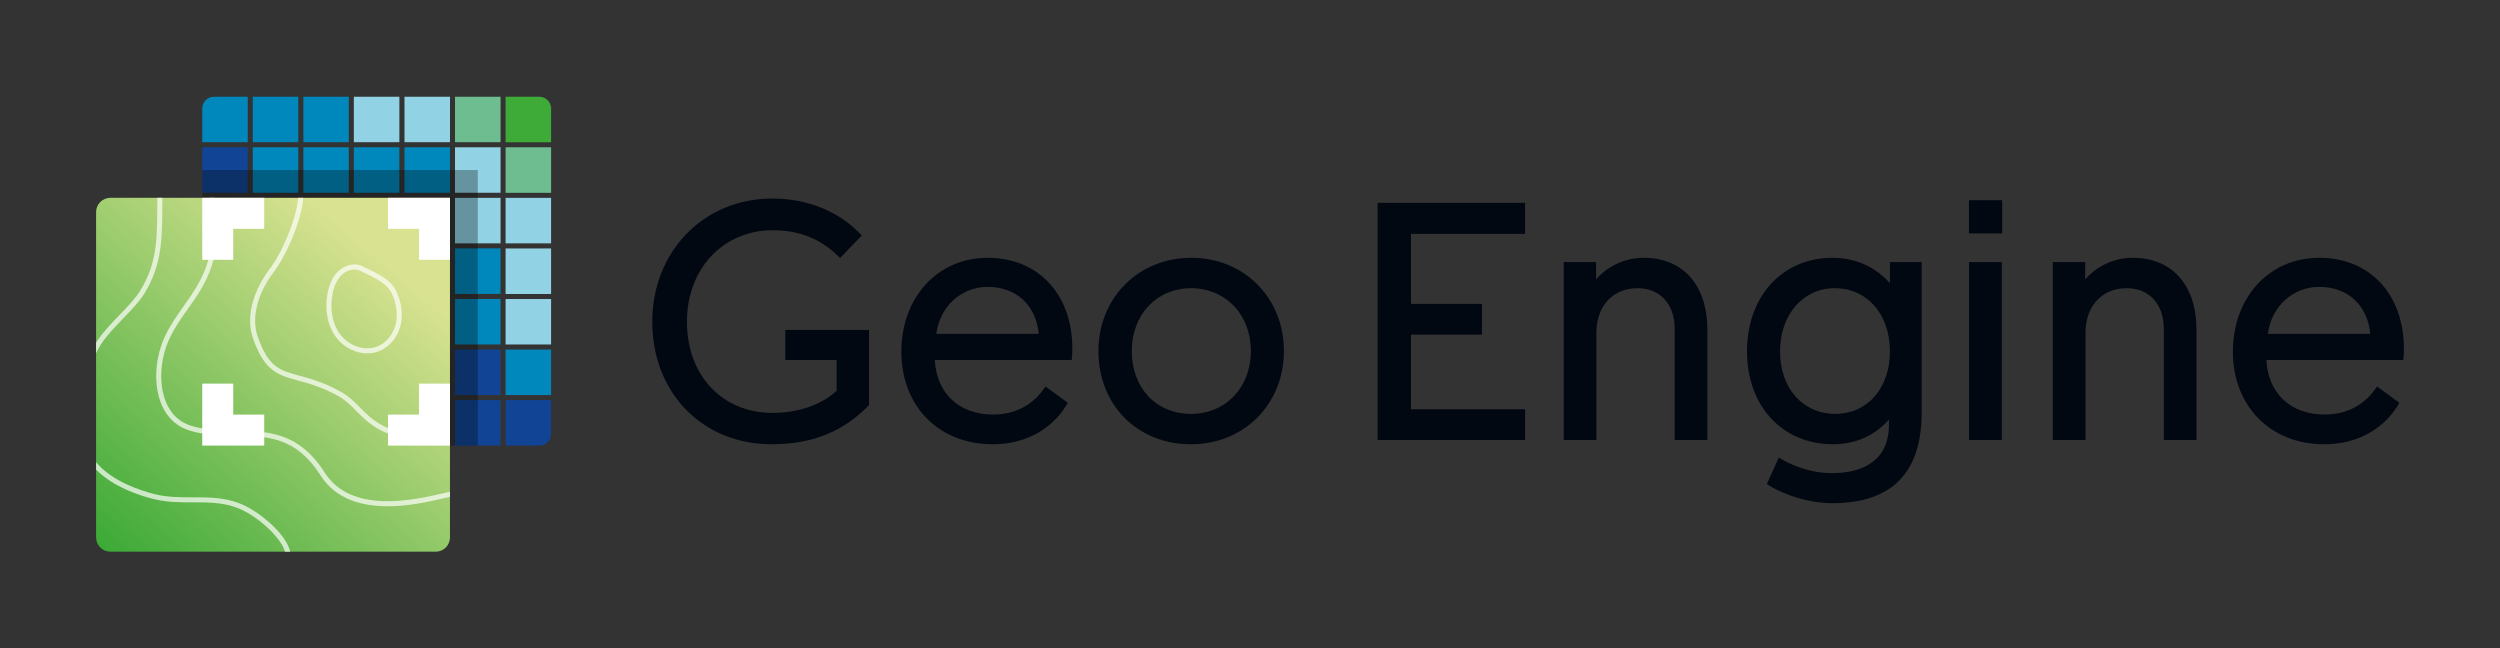 <?xml version="1.0" encoding="UTF-8"?><svg xmlns="http://www.w3.org/2000/svg" width="1920" height="498" xmlns:xlink="http://www.w3.org/1999/xlink" viewBox="0 0 1920 498"><rect x="0" y="0" width="1920" height="498" fill="#333333" stroke="none"/><defs><linearGradient id="b" x1="89.509" y1="427.919" x2="288.052" y2="196.451" gradientUnits="userSpaceOnUse"><stop offset="0" stop-color="#3daa37"/><stop offset="1" stop-color="#d8e290"/></linearGradient></defs><g isolation="isolate"><g id="a"><g><g><g><rect x="194.143" y="74.293" width="34.93" height="34.904" fill="#0087bb"/><rect x="232.983" y="74.293" width="34.904" height="34.904" fill="#0087bb"/><rect x="271.746" y="74.293" width="34.982" height="34.904" fill="#91d2e4"/><rect x="310.637" y="74.293" width="34.955" height="34.904" fill="#91d2e4"/><rect x="349.451" y="74.293" width="34.982" height="34.904" fill="#6dbd90"/><path d="M190.285,74.293v34.904h-34.956v-25.876c0-4.99,4.038-9.028,9.028-9.028h25.928Z" fill="#0087bb"/><rect x="155.329" y="113.107" width="34.956" height="34.93" fill="#114494"/><rect x="194.143" y="113.107" width="34.93" height="34.93" fill="#0087bb"/><rect x="232.983" y="113.107" width="34.904" height="34.93" fill="#0087bb"/><rect x="271.746" y="113.107" width="34.982" height="34.93" fill="#0087bb"/><rect x="310.637" y="113.107" width="34.955" height="34.93" fill="#0087bb"/><rect x="349.451" y="113.107" width="34.982" height="34.93" fill="#91d2e4"/><rect x="349.451" y="151.947" width="34.982" height="34.956" fill="#91d2e4"/><rect x="349.451" y="190.761" width="34.982" height="34.981" fill="#0087bb"/><rect x="349.451" y="229.601" width="34.982" height="34.956" fill="#0087bb"/><rect x="349.451" y="268.415" width="34.982" height="34.981" fill="#114494"/><rect x="349.451" y="307.255" width="34.982" height="34.956" fill="#114494"/><path d="M423.247,83.322v25.928h-34.956v-34.956h25.927c4.99,0,9.028,4.038,9.028,9.028Z" fill="#3eab38"/><path d="M423.247,307.255v25.928c0,4.964-4.038,9.028-9.028,9.028h-25.927v-34.956h34.956Z" fill="#114494"/><rect x="388.291" y="268.467" width="34.956" height="34.93" fill="#0087bb"/><rect x="388.291" y="229.652" width="34.956" height="34.904" fill="#91d2e4"/><rect x="388.291" y="190.813" width="34.956" height="34.981" fill="#91d2e4"/><rect x="388.291" y="151.947" width="34.956" height="34.956" fill="#91d2e4"/><rect x="388.291" y="113.107" width="34.956" height="34.981" fill="#6dbd90"/></g><rect x="155.329" y="130.598" width="211.613" height="211.613" fill="#010101" mix-blend-mode="multiply" opacity=".3"/><g><path d="M345.573,151.931V412.749c0,6.045-4.913,10.957-10.957,10.957H84.755c-6.07,0-10.957-4.913-10.957-10.957V162.889c0-6.045,4.888-10.957,10.957-10.957H345.573Z" fill="url(#b)"/><g opacity=".7"><path d="M304.365,223.695c-4.192-8.848-14.095-13.53-22.841-17.645-1.183-.566-2.34-1.106-3.473-1.672-6.507-3.164-14.121-.103-18.442,4.116-3.961,3.858-6.662,9.491-8.051,16.745-2.444,12.886,.077,25.336,6.893,34.184,5.865,7.614,14.919,11.961,23.664,11.961,3.112,0,6.173-.566,9.054-1.698,8.077-3.189,14.43-10.906,16.565-20.14,1.878-8.076,.669-17.259-3.37-25.85Zm-.386,24.976c-1.852,8.025-7.305,14.687-14.224,17.439-9.285,3.678-21.426-.206-28.242-9.028-6.147-7.974-8.385-19.317-6.147-31.123,1.209-6.456,3.549-11.42,6.945-14.713,2.495-2.444,6.302-4.296,9.954-4.296,1.415,0,2.804,.283,4.116,.9,1.132,.566,2.29,1.106,3.473,1.672,8.179,3.858,17.439,8.231,21.014,15.819,3.678,7.819,4.784,16.102,3.112,23.33Z" fill="#fff"/><path d="M345.571,336.176v3.858c-48.125-.412-60.111-12.501-71.712-24.23-4.373-4.424-8.514-8.617-14.61-11.935-12.218-6.713-22.198-9.414-30.197-11.6-15.536-4.193-25.773-6.971-34.699-32.255-6.533-18.494,2.16-39.483,12.449-52.961,10.623-13.89,21.04-40.1,22.224-55.122h3.858c-1.132,17.079-12.861,44.164-22.996,57.462-9.697,12.681-17.902,32.281-11.909,49.334,8.257,23.381,16.719,25.67,32.075,29.837,8.205,2.212,18.417,4.99,31.046,11.909,6.61,3.601,11.138,8.179,15.51,12.604,11.034,11.163,22.455,22.687,68.959,23.098Z" fill="#fff"/><path d="M345.571,377.691v3.935c-1.414,.283-3.24,.694-5.221,1.158-9.955,2.289-26.005,6.019-42.621,6.019-19.523,0-39.791-5.144-51.624-23.793-18.854-29.734-41.155-30.043-64.741-30.352-11.292-.154-22.97-.309-34.647-3.652-10.108-2.752-17.851-9.543-22.353-19.626-6.842-15.33-5.556-37.374,3.19-54.89,3.961-7.897,8.848-14.79,13.555-21.478,14.044-19.806,27.29-38.531,19.497-83.081h3.935c7.768,45.707-6.482,65.822-20.268,85.319-4.656,6.559-9.44,13.324-13.247,20.963-8.282,16.539-9.543,37.271-3.138,51.572,4.013,9.003,10.88,15.047,19.857,17.491,11.215,3.215,22.635,3.37,33.67,3.524,23.587,.309,47.971,.643,67.957,32.152,20.397,32.152,69.268,20.886,90.103,16.076,2.521-.566,4.553-1.029,6.096-1.338Z" fill="#fff"/><path d="M94.682,244.452c-8.309,8.642-16.899,17.542-20.886,26.853v-8.128c4.682-7.485,11.472-14.533,18.108-21.4,6.147-6.379,11.935-12.372,15.562-18.185,13.324-21.375,13.324-40.306,13.349-68.96v-2.701h3.858v2.701c-.026,28.268-.026,48.691-13.941,70.992-3.833,6.173-9.749,12.321-16.05,18.828Z" fill="#fff"/><path d="M222.827,423.707h-3.961c-2.367-8.874-15.536-22.558-29.786-30.48-13.504-7.485-26.853-7.434-41.026-7.434-9.774,.026-19.832,.026-30.146-2.546-9.877-2.444-30.738-8.977-44.113-22.584v-5.736c12.295,14.97,34.802,22.018,45.039,24.59,9.852,2.444,19.677,2.418,29.194,2.418,14.07-.026,28.551-.051,42.904,7.922,14.353,7.974,29.657,22.841,31.895,33.85Z" fill="#fff"/></g></g><g><polygon points="321.779 151.931 297.986 151.931 297.986 175.725 321.779 175.725 321.779 199.518 345.573 199.518 345.573 175.725 345.573 151.931 321.779 151.931" fill="#fff"/><polygon points="155.329 175.725 155.329 199.518 179.123 199.518 179.123 175.725 202.916 175.725 202.916 151.931 179.123 151.931 155.329 151.931 155.329 175.725" fill="#fff"/><polygon points="321.779 342.211 297.986 342.211 297.986 318.417 321.779 318.417 321.779 294.624 345.573 294.624 345.573 318.417 345.573 342.211 321.779 342.211" fill="#fff"/><polygon points="155.329 318.417 155.329 294.624 179.123 294.624 179.123 318.417 202.916 318.417 202.916 342.211 179.123 342.211 155.329 342.211 155.329 318.417" fill="#fff"/></g></g><g><g><path d="M603.101,276.464h39.447v23.651c-5.109,4.813-20.856,16.977-49.266,16.977-38.686,0-65.706-28.786-65.706-70.004,0-40.709,27.739-70.256,65.957-70.256,19.962,0,36.252,6.38,49.796,19.506l1.854,1.795,16.666-17.307-1.736-1.785c-9.656-9.924-31.208-26.572-67.085-26.572-52.501,0-92.091,40.677-92.091,94.619,0,54.533,38.517,94.113,91.586,94.113,30.833,0,54.395-9.323,74.153-29.339l.741-.752v-57.743h-64.317v23.098Z" fill="#010811"/><path d="M758.529,197.986c-38.414,0-66.296,30.327-66.296,72.112,0,41.863,28.821,71.101,70.089,71.101,36.113,0,52.441-22.837,56.583-29.836l1.191-2.01-17.136-12.52-1.51,2.116c-6.325,8.852-18.201,19.404-38.874,19.404-26.058,0-43.338-16.347-44.639-41.891h105.125l.234-2.316c.176-1.762,.266-3.89,.266-6.325,0-41.771-26.134-69.837-65.033-69.837Zm-39.414,58.414c2.529-20.751,19.04-36.074,39.414-36.074,21.966,0,37.111,14.064,39.218,36.074h-78.632Z" fill="#010811"/><path d="M914.946,197.986c-40.68,0-71.355,30.784-71.355,71.608,0,41.491,29.901,71.606,71.101,71.606,40.68,0,71.355-30.784,71.355-71.606,0-40.823-30.567-71.608-71.101-71.608Zm45.726,71.608c0,27.961-19.336,48.256-45.98,48.256-26.774,0-45.473-19.844-45.473-48.256,0-27.961,19.123-48.256,45.473-48.256,26.644,0,45.98,20.295,45.98,48.256Z" fill="#010811"/></g><g><polygon points="1083.647 256.993 1138.173 256.993 1138.173 233.389 1083.647 233.389 1083.647 179.613 1171.249 179.613 1171.249 155.755 1058.021 155.755 1058.021 337.913 1171.249 337.913 1171.249 314.309 1083.647 314.309 1083.647 256.993" fill="#010811"/><path d="M1262.412,197.986c-15.94,0-28.874,7.562-36.623,16.594v-13.307h-24.868v136.64h25.121v-82.482c0-20.393,12.685-34.094,31.564-34.094,17.332,0,28.533,12.191,28.533,31.059v85.516h25.121v-84.757c0-34.03-18.719-55.17-48.849-55.17Z" fill="#010811"/><path d="M1451.449,217.452c-6.837-7.705-21.03-19.466-43.958-19.466-38.736,0-65.791,29.55-65.791,71.86,0,42.013,27.159,71.354,66.045,71.354,22.248,0,35.955-11.002,42.946-18.94v3.978c0,32.305-27.382,37.129-43.704,37.129-19.856,0-35.455-8.753-38.379-10.507l-2.479-1.487-9.196,20.365,1.912,1.189c13.218,8.224,32.215,13.538,48.394,13.538,45.503,0,68.574-23.327,68.574-69.332v-115.861h-24.363v16.179Zm-42.441,3.886c24.988,0,42.441,19.947,42.441,48.508,0,28.264-17.244,48.003-41.933,48.003-24.988,0-42.441-19.74-42.441-48.003,0-28.108,17.636-48.508,41.933-48.508Z" fill="#010811"/><rect x="1512.254" y="201.273" width="25.121" height="136.64" fill="#010811"/><path d="M1638.057,197.986c-15.94,0-28.874,7.562-36.623,16.594v-13.307h-24.868v136.64h25.121v-82.482c0-20.393,12.685-34.094,31.564-34.094,17.332,0,28.533,12.191,28.533,31.059v85.516h25.121v-84.757c0-34.03-18.719-55.17-48.849-55.17Z" fill="#010811"/><path d="M1781.172,197.986c-38.414,0-66.296,30.327-66.296,72.112,0,41.863,28.821,71.101,70.089,71.101,36.113,0,52.441-22.837,56.583-29.836l1.191-2.01-17.136-12.52-1.51,2.116c-6.325,8.852-18.201,19.404-38.874,19.404-26.058,0-43.338-16.347-44.639-41.891h105.125l.234-2.316c.176-1.762,.266-3.89,.266-6.325,0-41.771-26.134-69.837-65.033-69.837Zm-39.414,58.414c2.529-20.751,19.04-36.074,39.414-36.074,21.966,0,37.111,14.064,39.218,36.074h-78.632Z" fill="#010811"/><rect x="1512.15" y="153.733" width="25.504" height="25.504" fill="#010811"/></g></g></g></g></g></svg>